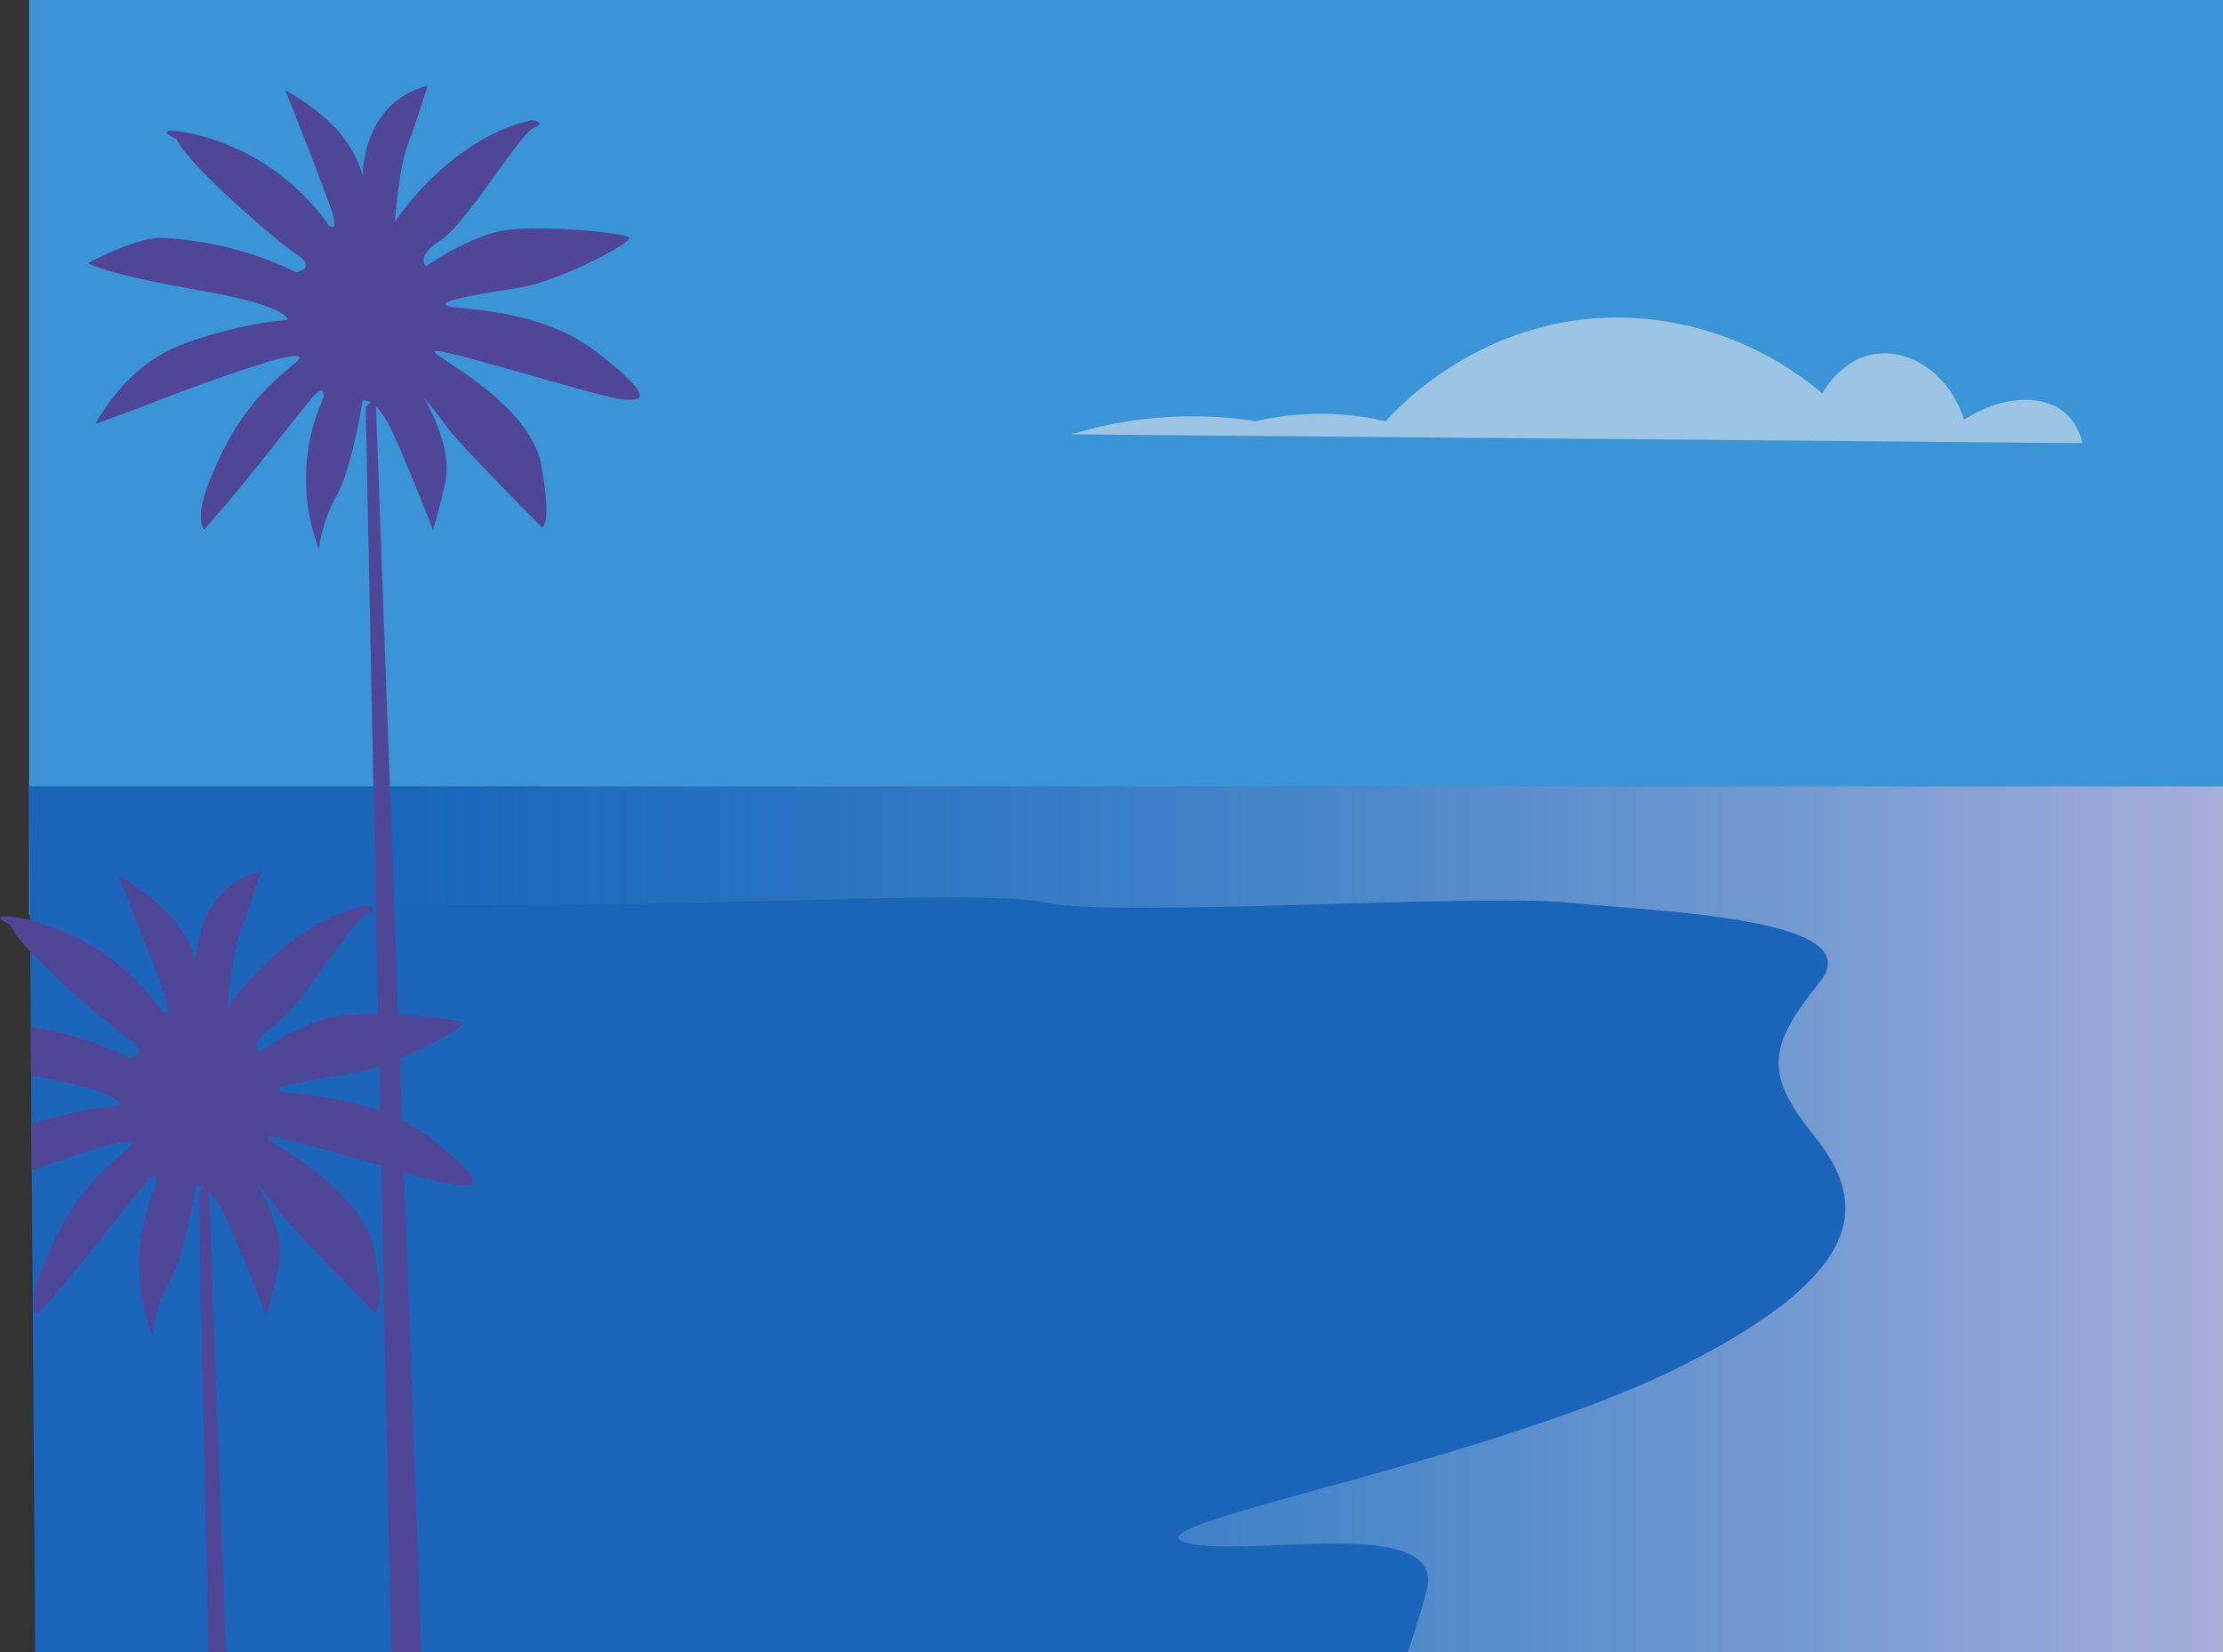 <svg xmlns="http://www.w3.org/2000/svg" xmlns:xlink="http://www.w3.org/1999/xlink" width="295.03" height="219.29" viewBox="0 0 295.03 219.29"><rect x="0" y="0" width="295.03" height="219.29" fill="#333333" stroke="none"/><defs><style>.a{fill:#3a94d5;}.b{fill:#1a65ba;}.c{opacity:0.69;fill:url(#a);}.d{fill:#4f4698;}.e{fill:#f1eff0;opacity:0.53;}</style><linearGradient id="a" y1="0.5" x2="1" y2="0.5" gradientUnits="objectBoundingBox"><stop offset="0.142" stop-color="#55b7e1" stop-opacity="0"/><stop offset="1" stop-color="#e7cfe9"/></linearGradient></defs><g transform="translate(-555.817 -484.436)"><rect class="a" width="291.171" height="121.427" transform="translate(559.676 484.436)"/><path class="b" d="M851.514,606.852V721.777H561.153L560.7,657.9l-.046-6.174-.046-6.472-.046-6.464L560.5,628.76l-.031-4.142v-.7l-.122-17.063Z" transform="translate(-0.667 -18.051)"/><path class="c" d="M852.557,606.852V721.777h-108.2c.924-2.736,1.8-5.533,2.5-8.123,2.858-10.553-24.873-4.058-32.2-6.495-7.344-2.438,40.758-10.554,66.441-23.551s23.642-22.336,17.123-30.459-6.113-11.775.818-20.3c4.326-5.326-5.02-7.641-15.626-8.933-6.38-.772-13.212-1.169-17.8-1.628-12.226-1.215-60.336,2.032-69.307,0s-51.77,1.215-86.828,0c-17.568-.611-31.964-7.955-42.058-15.435Z" transform="translate(-1.71 -18.051)"/><path class="d" d="M620.145,712.857H616.11L614.8,648.288l-.153-7.3-.115-5.907-.145-6.923-.267-13.166-.038-1.727-.313-15.336-1.024-50.356,1.322-1.215,1.887,51.571.565,15.451.054,1.612.489,13.258.206,5.792.306,8.207.252,6.893Z" transform="translate(-8.394 -9.131)"/><path class="d" d="M605.961,539.6s-1.421,9.035-3.452,12.589a19.282,19.282,0,0,0-2.335,7.107,25.934,25.934,0,0,1,.609-20.1s.305-2.131-1.523,0-8.934,11.473-14.315,17.463c0,0-1.421-1.218.812-6.7s4.975-10.355,10.965-15.127-22.234,6.4-22.234,6.4l-3.959,1.421s3.655-7.411,11.066-10.355a54.408,54.408,0,0,1,14.416-3.452s.305-1.828-11.98-3.96-14.518-3.553-14.518-3.553,5.99-3.248,9.442-3.35a44.612,44.612,0,0,1,18.173,4.568s2.945-.507,0-2.437-14.619-12.183-15.838-15.228c0,0-3.655-1.726,1.218-.914a30.309,30.309,0,0,1,18.985,12.386s1.218.914.507-1.523-6.294-16.447-6.294-16.447,5.381,2.843,8.021,6.7,2.234,5.482,2.234,5.482-.61-10.355,8.629-12.792c0,0-1.726,5.482-2.741,8.122s-1.625,9.949-1.625,9.949,7.208-11.066,18.173-13.5c0,0,2.132.3.305,1.015s-8.935,12.691-12.387,14.925-1.928,3.452-1.928,3.452,5.787-4.061,10.456-4.772,15.636.3,16.447.914-9.34,5.888-14.518,6.7-11.473,1.828-9.442,2.437,12.284.3,19.8,6.193,6.294,6.5,3.248,6.193-25.584-7.411-24.873-6.294,12.792,7.005,14.214,15.229,0,8.021,0,8.021-11.27-11.371-12.589-13.3a44.143,44.143,0,0,0-3.046-3.859s3.96,6.4,2.843,11.27-1.625,6.294-1.625,6.294-4.669-12.183-6.4-14.924S605.961,539.6,605.961,539.6Z" transform="translate(-2.02 -1.967)"/><path class="d" d="M590.374,730.892H588.02l-1.246-61.008.657-.6.665-.612.038,1.146Z" transform="translate(-4.565 -27.167)"/><path class="d" d="M616.221,661.7a68.23,68.23,0,0,1-6.793-1.689c-.963-.268-1.987-.558-3.026-.856-7.19-2.033-15.488-4.432-15.053-3.744.711,1.115,12.792,7,14.214,15.229s0,8.016,0,8.016-11.271-11.37-12.593-13.3a42.055,42.055,0,0,0-3.034-3.844c.206.336,3.92,6.511,2.836,11.256-1.124,4.867-1.628,6.288-1.628,6.288s-4.669-12.18-6.4-14.923a7.96,7.96,0,0,0-1.177-1.49,3.621,3.621,0,0,0-.7-.534,1.287,1.287,0,0,0-1.062-.207s-1.421,9.033-3.455,12.585a19.28,19.28,0,0,0-2.338,7.107,25.919,25.919,0,0,1,.611-20.1s.305-2.131-1.521,0-8.932,11.47-14.319,17.461c0,0-1.421-1.215.818-6.7s4.975-10.354,10.965-15.13c3.568-2.842-5.013-.022-12.532,2.713l-.045-6.174a54.43,54.43,0,0,1,11.866-2.521s.3-1.827-11.913-3.952l-.046-6.464a44.621,44.621,0,0,1,13.075,4.119s2.941-.512,0-2.437a108.972,108.972,0,0,1-13.144-11.706,14.922,14.922,0,0,1-2.7-3.523s-3.652-1.727,1.223-.917c.451.077.94.176,1.444.3a30.569,30.569,0,0,1,17.537,12.089s1.223.917.512-1.521c-.42-1.452-2.576-7.014-4.248-11.271-1.093-2.773-1.98-5-2.041-5.166a28.563,28.563,0,0,1,6.786,5.166,15.493,15.493,0,0,1,1.223,1.529,11.478,11.478,0,0,1,2.239,4.844,15.513,15.513,0,0,1,1.483-6.373,10.576,10.576,0,0,1,5.172-5.081,12.4,12.4,0,0,1,1.972-.7s-.145.466-.39,1.2c-.359,1.147-.948,2.95-1.513,4.585-.3.871-.6,1.689-.841,2.339-1.016,2.636-1.62,9.948-1.62,9.948s5.586-8.573,14.4-12.287a21.335,21.335,0,0,1,3.775-1.215s2.132.305.305,1.016a1.615,1.615,0,0,0-.328.2c-2.231,1.735-8.787,12.6-12.058,14.725-3.455,2.231-1.934,3.454-1.934,3.454s5.792-4.065,10.461-4.776a35.16,35.16,0,0,1,5.3-.237c.879.015,1.781.046,2.675.092,4.1.214,8,.7,8.466,1.062.543.4-3.774,2.881-8.26,4.73-.916.382-1.841.733-2.735,1.039a22.112,22.112,0,0,1-3.523.932c-5.173.81-11.47,1.827-9.437,2.431,1.459.442,7.175.4,13.074,2.544a27.582,27.582,0,0,1,2.927,1.261,22.583,22.583,0,0,1,3.8,2.391C620.485,661.4,619.262,662.009,616.221,661.7Z" transform="translate(0 -20.002)"/><path class="e" d="M722.616,549.373l134.153,1.164a7.258,7.258,0,0,0-2.132-3.877c-2.948-2.685-8.5-2.52-13.571.775-1.821-5.958-7.1-9.461-11.826-8.723-4.289.668-6.613,4.594-6.979,5.234a42.378,42.378,0,0,0-27.916-10.08c-17.5.348-28.23,11.764-30.049,13.764a38.3,38.3,0,0,0-17.254,0,54.756,54.756,0,0,0-24.427,1.744Z" transform="translate(-24.596 -7.287)"/></g></svg>